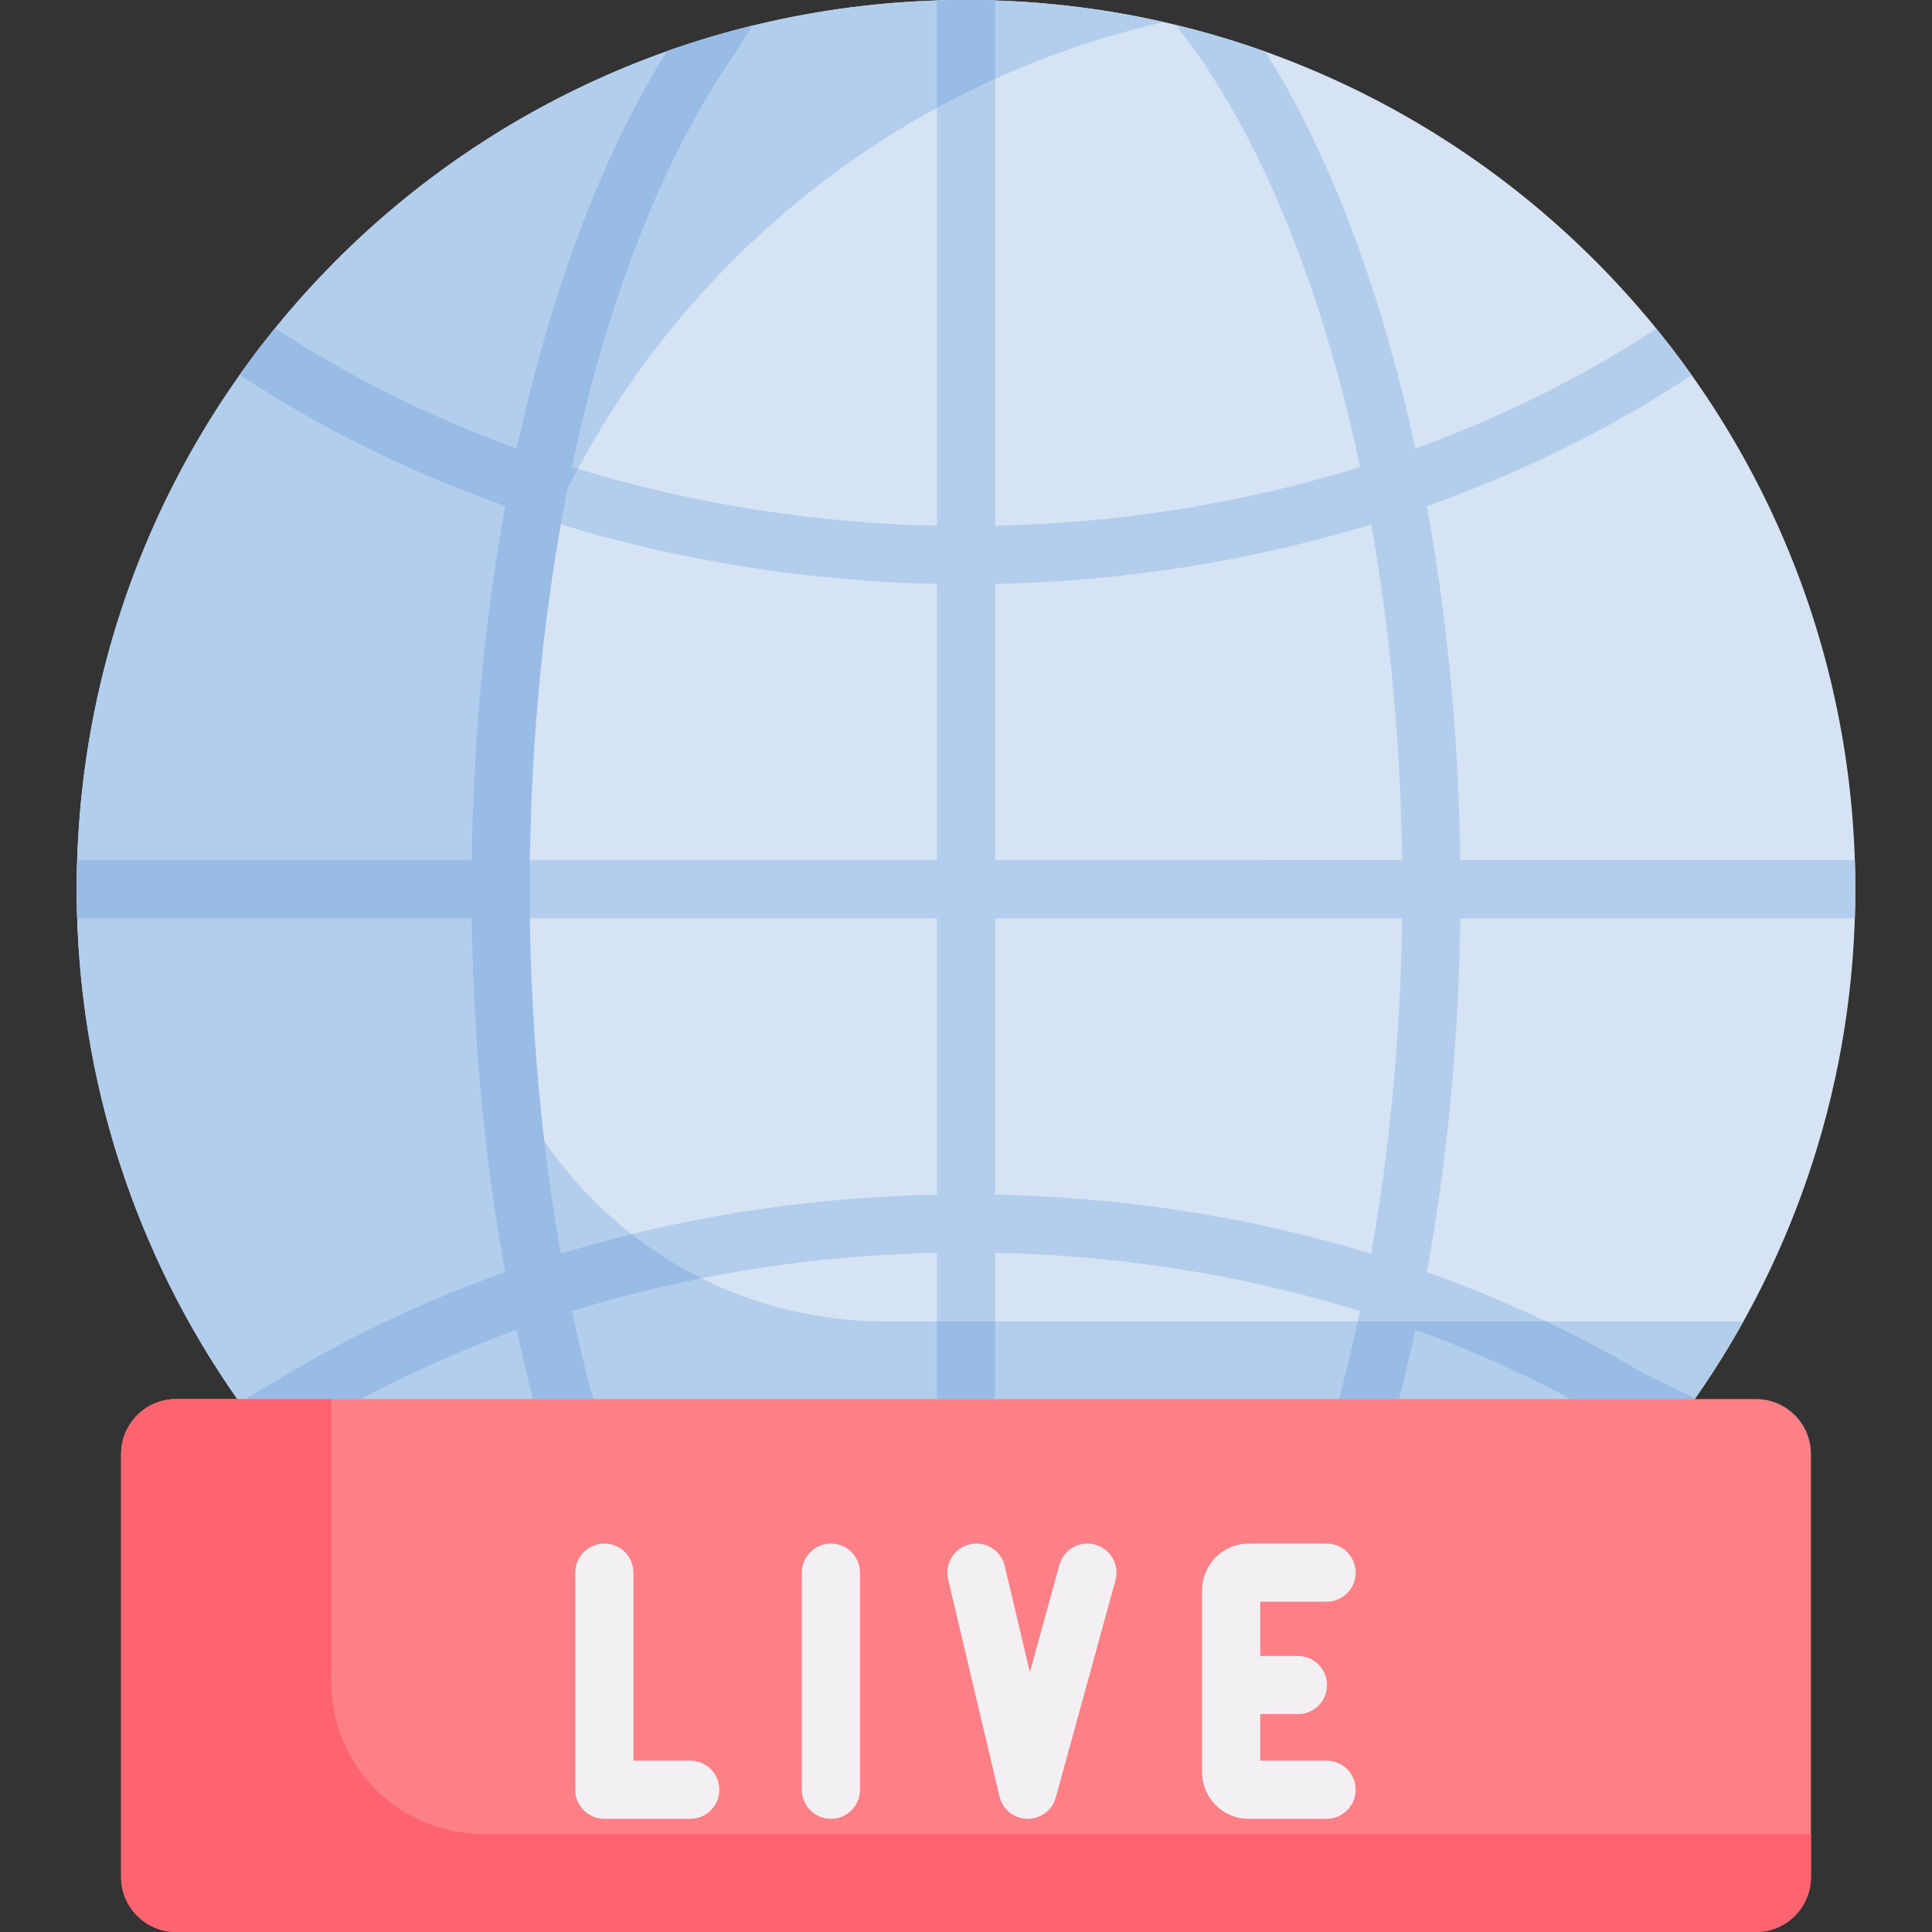 <svg id="Capa_1" enable-background="new 0 0 498.306 498.306" height="512" viewBox="0 0 498.306 498.306" width="512" xmlns="http://www.w3.org/2000/svg"><rect x="0" y="0" width="498.306" height="498.306" fill="#333333" stroke="none"/><g><g><g id="XMLID_440_"><path d="m249.157 0c-126.68 0-229.37 102.69-229.37 229.37 0 48.92 15.32 94.25 41.41 131.48l30.858 40.847h318.066l26.996-40.847c26.09-37.23 41.41-82.56 41.41-131.48 0-126.68-102.69-229.37-229.37-229.37z" fill="#d5e3f4"/></g><path d="m437.238 360.674-13.308-6.438c-50.89-30.213-111.317-46.182-174.773-46.182-63.572 0-124.105 16.027-175.06 46.352l-10.802 6.444h29.9c46.161-24.757 99.784-37.796 155.962-37.796s109.801 13.039 155.962 37.796h31.998c.041-.058.08-.118.121-.176z" fill="#b3ceec"/><path d="m228.427 340.847c-57.137 0-104.135-45.088-106.413-102.18-.123-3.084-.185-6.183-.185-9.297 0-109.143 76.264-200.471 178.384-223.668-16.7-3.793-34.124-5.772-51.989-5.701-127.18.509-229.046 103.318-228.434 230.496.233 48.489 15.518 93.409 41.407 130.353l33.715 37.27 59.192 3.577h256.017l26.996-40.847c4.507-6.432 8.697-13.113 12.538-20.005z" fill="#b3ceec"/><g fill="#98bce5"><path d="m162.922 318.325c-31.675 7.776-61.616 19.889-88.825 36.082l-10.802 6.444h29.9c27.018-14.49 56.594-24.959 87.74-31.156-6.395-3.19-12.425-7.008-18.013-11.37z"/><path d="m423.931 354.236c-8.137-4.831-16.52-9.293-25.118-13.389h-39.801c16.017 5.458 31.44 12.136 46.108 20.003h31.998c.041-.058.08-.118.12-.177z"/></g><path d="m427.209 84.782c-49.943 32.828-113.146 50.904-178.052 50.904-64.908 0-128.109-18.074-178.053-50.903-3.158 3.884-6.2 7.865-9.102 11.953.104.077.208.154.316.225 52.449 34.645 118.803 53.725 186.839 53.725s134.391-19.08 186.839-53.725c.043-.028.086-.057.129-.087l.191-.132c-2.904-4.09-5.948-8.074-9.107-11.96z" fill="#b3ceec"/><path d="m345.259 360.85h15.571c10.372-39.967 15.861-85.371 15.861-131.48 0-85.604-18.7-165.359-50.306-216.045-7.512-2.686-15.197-4.97-23.048-6.871l5.543 7.514c33.069 47.631 52.812 128.145 52.812 215.402 0 45.519-5.47 90.275-15.818 129.438z" fill="#b3ceec"/><path d="m350.176 340.847c-1.328 6.097-2.754 12.098-4.303 17.961l-.614 2.042h15.571c1.693-6.525 3.243-13.208 4.673-20.003z" fill="#98bce5"/><path d="m478.4 221.863-382.365.007v15h382.372c.08-2.491.12-4.99.12-7.5 0-2.511-.047-5.016-.127-7.507z" fill="#b3ceec"/><path d="m152.411 358.693c-10.328-39.136-15.787-83.849-15.787-129.323 0-87.311 19.765-167.867 52.871-215.487.076-.11.15-.222.221-.336l4.279-6.929c-7.493 1.852-14.796 4.002-21.978 6.57-31.608 50.686-50.392 130.576-50.392 216.183 0 46.109 5.489 91.513 15.861 131.48h15.65z" fill="#98bce5"/><path d="m241.657.135v360.715h15v-360.715c-2.491-.08-4.989-.135-7.5-.135s-5.008.055-7.5.135z" fill="#b3ceec"/><path d="m452.894 498.306h-407.474c-7.834 0-14.185-6.351-14.185-14.185v-109.088c0-7.834 6.351-14.185 14.185-14.185h407.475c7.834 0 14.185 6.351 14.185 14.185v109.088c0 7.834-6.351 14.185-14.186 14.185z" fill="#fd8087"/><path d="m124.686 473.033c-21.689 0-39.272-17.582-39.272-39.272v-72.915h-39.994c-7.834 0-14.185 6.351-14.185 14.185v109.089c0 7.834 6.351 14.185 14.185 14.185h407.475c7.834 0 14.185-6.351 14.185-14.185v-11.088h-342.394z" fill="#fe646f"/><g fill="#f3f0f3"><g><path d="m178.023 454.109h-14.65v-48.49c0-4.142-3.358-7.5-7.5-7.5s-7.5 3.358-7.5 7.5v55.99c0 4.142 3.358 7.5 7.5 7.5h22.15c4.142 0 7.5-3.358 7.5-7.5s-3.358-7.5-7.5-7.5z"/><path d="m214.313 398.12c-4.142 0-7.5 3.358-7.5 7.5v55.99c0 4.142 3.358 7.5 7.5 7.5s7.5-3.358 7.5-7.5v-55.99c0-4.142-3.358-7.5-7.5-7.5z"/><path d="m282.455 398.388c-3.996-1.099-8.122 1.251-9.219 5.245l-7.606 27.686-6.485-27.425c-.953-4.031-4.995-6.528-9.025-5.573-4.031.953-6.526 4.994-5.573 9.025l13.24 55.99c.789 3.335 3.738 5.711 7.164 5.773.046 0 .091.001.136.001 3.37 0 6.335-2.252 7.23-5.513l15.382-55.99c1.098-3.995-1.25-8.122-5.244-9.219z"/></g><path d="m342.15 454.109h-17.111v-11.995h9.728c4.142 0 7.5-3.358 7.5-7.5s-3.358-7.5-7.5-7.5h-9.728v-13.994h17.111c4.142 0 7.5-3.358 7.5-7.5s-3.358-7.5-7.5-7.5h-20.087c-6.63 0-12.024 5.394-12.024 12.023v46.943c0 6.63 5.394 12.023 12.024 12.023h20.087c4.142 0 7.5-3.358 7.5-7.5s-3.358-7.5-7.5-7.5z"/></g></g><g fill="#98bce5"><path d="m70.921 84.646c-3.158 3.884-6.176 7.876-9.078 11.965.104.077.367.28.475.351 24.116 15.93 51.177 28.559 79.985 37.565 2.1-4.617 4.342-9.155 6.732-13.602-28.103-8.565-54.661-20.864-78.114-36.279z"/><path d="m121.821 229.375c0-2.511.054-5.009.134-7.5h-102.041c-.08 2.491-.135 4.989-.135 7.5 0 2.51.05 5.009.131 7.5h102.041c-.08-2.491-.13-4.99-.13-7.5z"/></g></g><g fill="#98bce5"><path d="m241.657.125v27.682c4.893-2.665 9.9-5.146 15-7.456v-20.23c-2.491-.08-4.989-.121-7.5-.121s-5.008.045-7.5.125z"/><path d="m241.657 340.847h15v20.003h-15z"/></g></svg>
